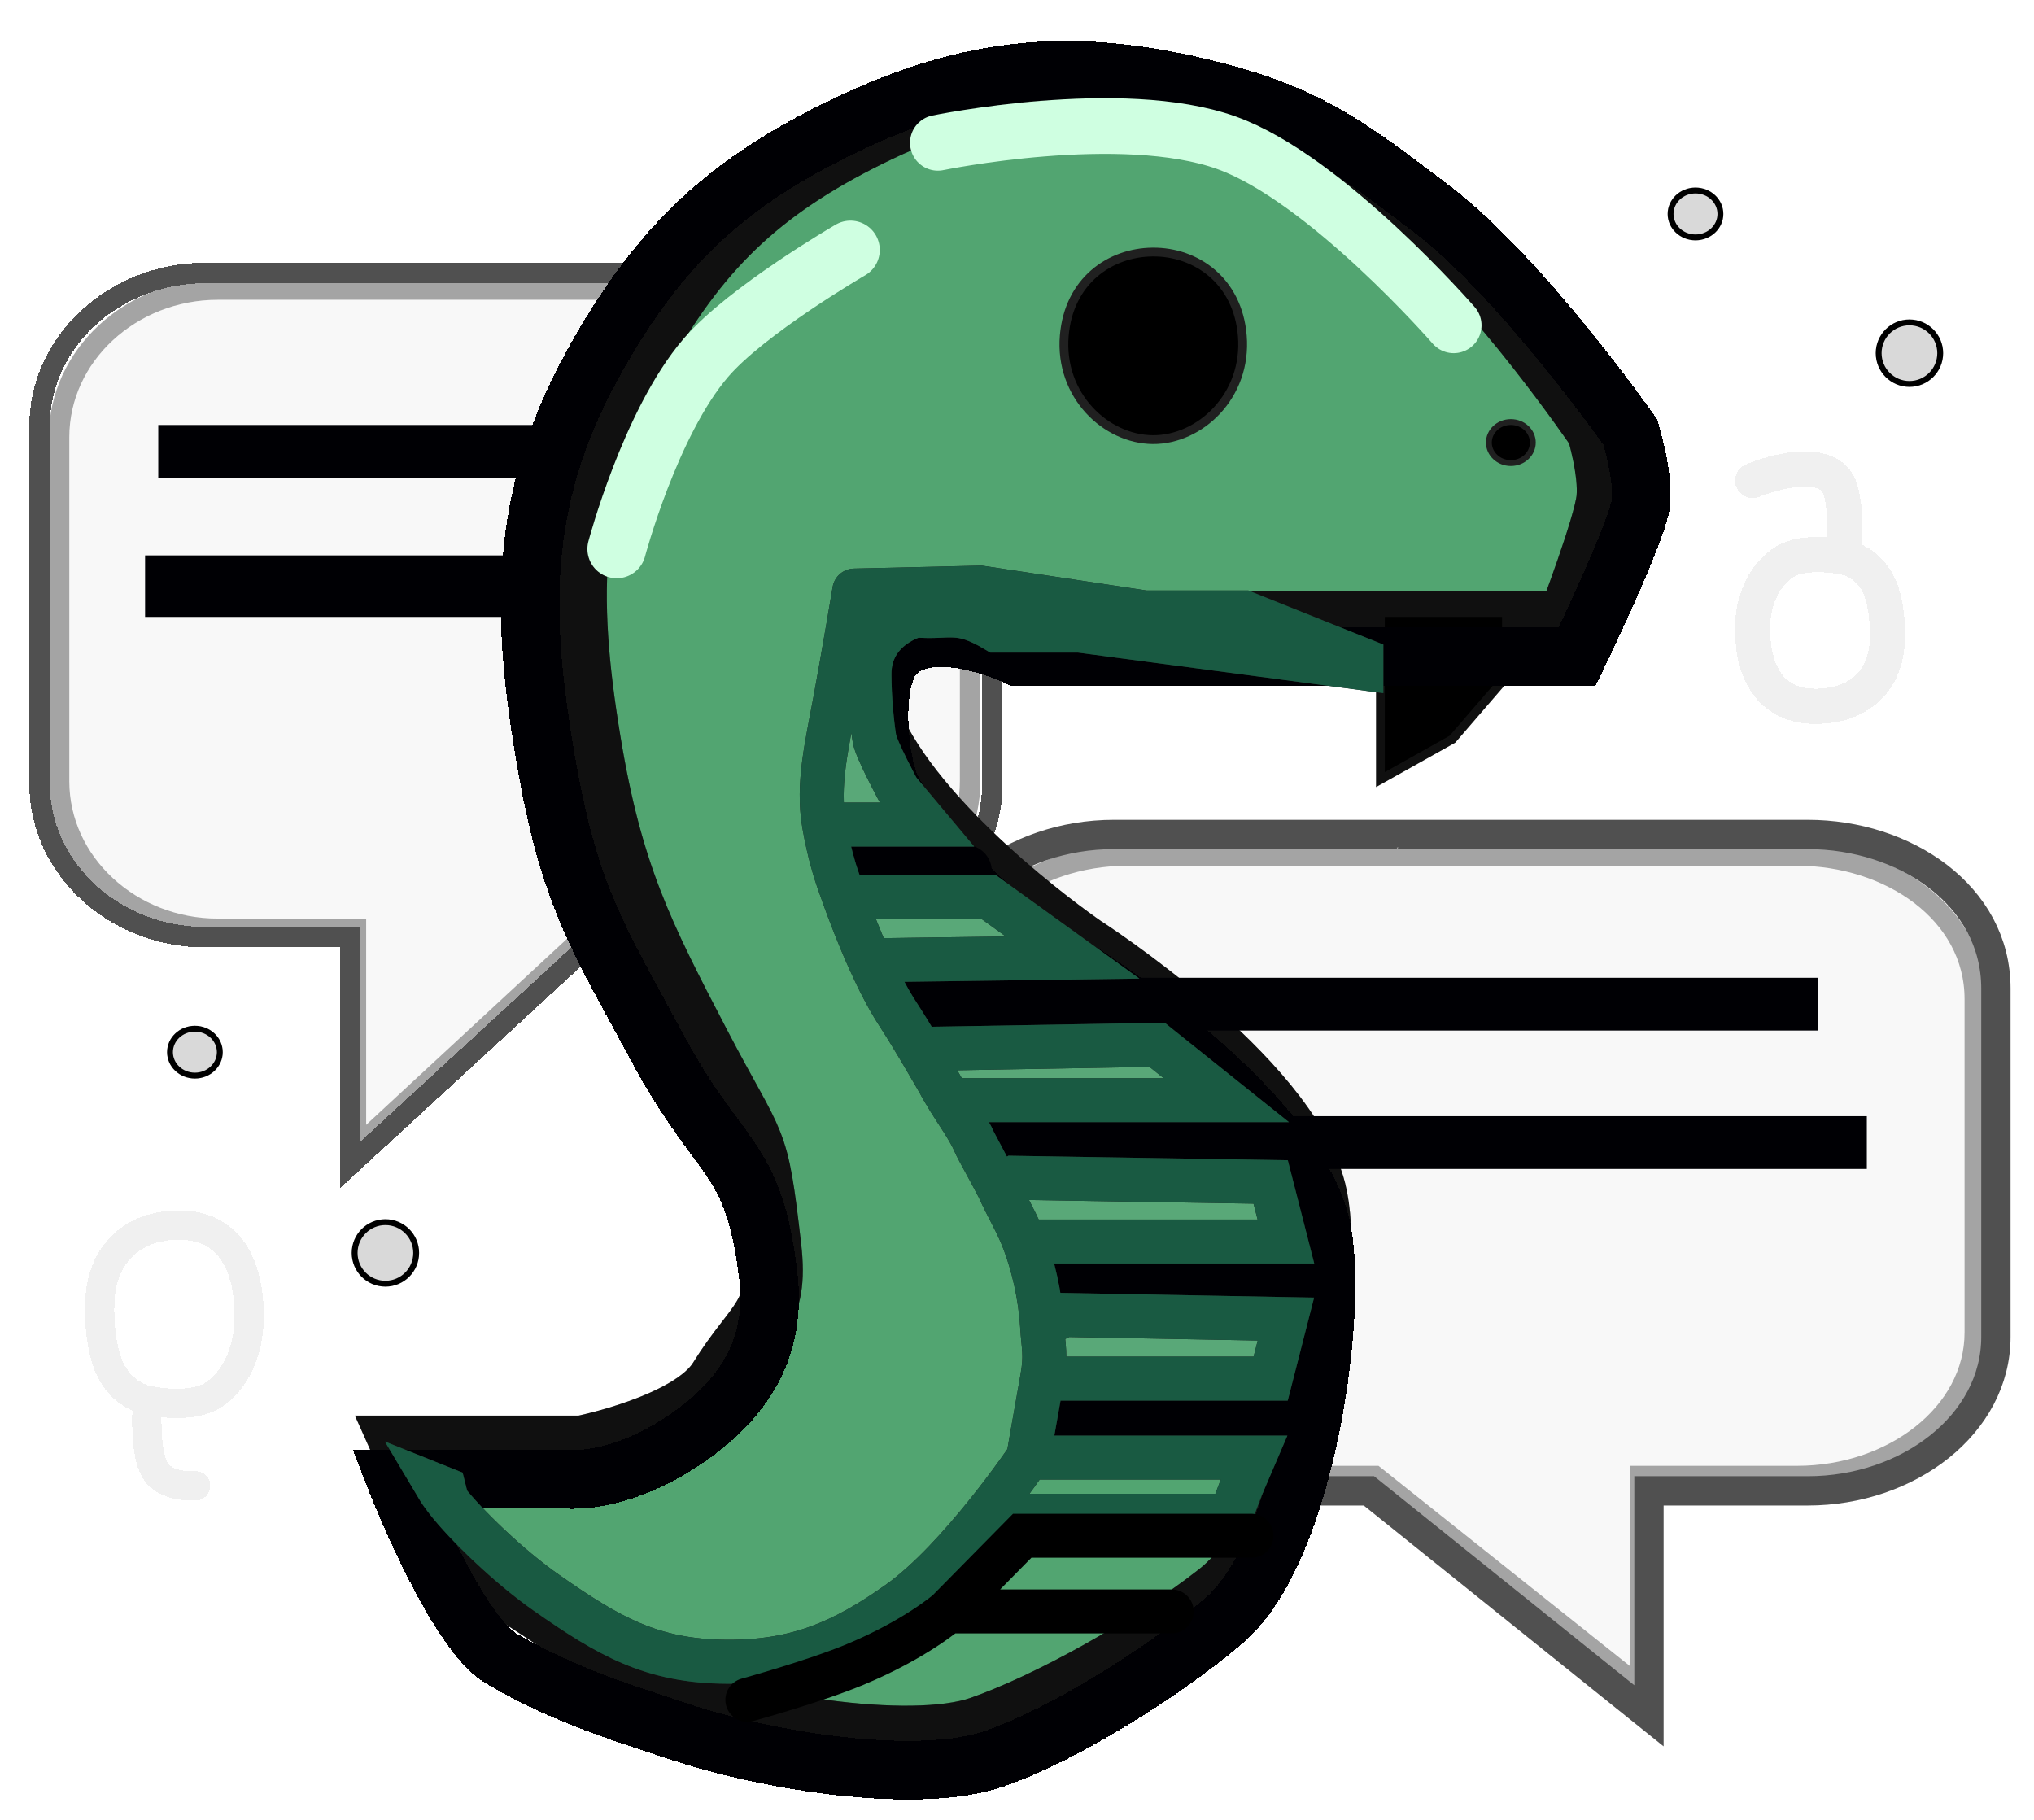 <svg width="694" height="621" viewBox="0 0 694 621" fill="none" xmlns="http://www.w3.org/2000/svg">
<path d="M553.857 571.13L469.116 503.642H384.641C352.07 503.642 324.009 482.301 324.009 454.642V340.892C324.009 313.233 352.07 291.892 384.641 291.892H477.854V295.392C477.854 291.892 477.855 291.892 477.855 291.892H477.859H477.872L477.923 291.892L478.127 291.892L478.928 291.892L482.004 291.892L493.29 291.892L530.291 291.892C559.046 291.892 592.875 291.892 613.17 291.892C644.688 291.892 673.803 311.479 673.803 340.892L673.803 454.642C673.803 482.301 645.741 503.642 613.17 503.642H559.538V568.392V575.654L553.857 571.13Z" fill="#F8F8F8" stroke="#A4A4A4" stroke-width="7"/>
<path d="M467.076 508.685H380.051C345.814 508.685 315.862 486.017 315.862 456.138V337.271C315.862 307.392 345.814 284.724 380.051 284.724H476.622V289.148C476.622 284.724 476.622 284.724 476.623 284.724H476.626H476.639L476.693 284.724L476.904 284.724L477.734 284.724L480.921 284.724L492.613 284.724L530.947 284.724C560.737 284.724 595.785 284.724 616.81 284.724C649.907 284.724 681 305.519 681 337.271L681 456.138C681 486.017 651.048 508.685 616.81 508.685H562.62V575.005V585.435L554.489 578.903L467.076 508.685Z" stroke="#505050" stroke-width="10"/>
<g filter="url(#filter0_d_835_80)">
<path d="M327.509 256.504C327.509 282.308 304.719 303.421 276.865 303.421H200.9L124.934 373.797V303.421H74.291C46.437 303.421 23.647 282.308 23.647 256.504V139.211C23.647 113.407 46.437 92.294 74.291 92.294H276.865C304.719 92.294 327.509 113.407 327.509 139.211V256.504Z" fill="#F8F8F8"/>
<path d="M121.434 306.921H74.291C44.76 306.921 20.147 284.488 20.147 256.504V139.211C20.147 111.227 44.76 88.794 74.291 88.794H276.865C306.395 88.794 331.009 111.227 331.009 139.211V256.504C331.009 284.488 306.395 306.921 276.865 306.921H202.272L127.313 376.364L121.434 381.81V373.797V306.921Z" stroke="#A4A4A4" stroke-width="7"/>
</g>
<g filter="url(#filter1_d_835_80)">
<path d="M119.535 309.755H70.017C39.203 309.755 13.5 286.492 13.5 257.449V135.433C13.5 106.389 39.203 83.126 70.017 83.126H282.088C312.902 83.126 338.605 106.389 338.605 135.433V257.449C338.605 286.492 312.902 309.755 282.088 309.755H203.927L125.406 382.04L119.535 387.444V379.465V309.755Z" stroke="#505050" stroke-width="7" shape-rendering="crispEdges"/>
</g>
<path d="M63 145H54V163H63V145ZM300 163C304.971 163 309 158.971 309 154C309 149.029 304.971 145 300 145V163ZM63 163H300V145H63V163Z" fill="#000004"/>
<path d="M60 189.5H49.5V210.5H60V189.5ZM283 210.5C288.799 210.5 293.5 205.799 293.5 200C293.5 194.201 288.799 189.5 283 189.5V210.5ZM60 210.5H283V189.5H60V210.5Z" fill="#000004"/>
<path d="M340.685 211.669H534.594C534.594 211.669 546.942 179.26 547.868 170.137C548.794 161.014 544.549 147.012 544.549 147.012C544.549 147.012 510.219 96.561 481.973 74.331L481.754 74.159C455.126 53.202 441.998 42.87 408.967 34.687C367.273 24.358 335.078 27.898 296.614 46.958C259.345 65.424 238.411 85.659 218.393 121.998C194.095 166.107 193.627 203.085 201.801 252.729C209.301 298.286 219.799 318.778 239.235 356.062C258.672 393.346 258.823 385.58 263.413 425.439C266.153 449.241 257.579 449.887 244.94 470.274C235.417 485.637 198.5 493 198.5 493H136.5C136.5 493 153.328 530.717 168.125 539.651C188.165 551.751 209.163 567.807 226.91 575.992C252.492 587.791 310.361 597.23 334.522 588.734C357.085 580.801 390.936 562.305 415.113 543.427C434.43 528.345 441.809 497.905 446.402 471.219C451.153 443.608 452.72 419.769 449.246 406.089C439.319 366.999 370.094 322.577 370.094 322.577C370.094 322.577 320.317 288.597 300.88 252.729C296.087 243.884 289.537 220.486 296.614 211.669C307.628 197.944 340.685 211.669 340.685 211.669Z" fill="#52A571"/>
<path d="M340.685 211.669H534.594C534.594 211.669 546.942 179.26 547.868 170.137C548.794 161.014 544.549 147.012 544.549 147.012C544.549 147.012 510.219 96.561 481.973 74.331L481.754 74.159C455.126 53.202 441.998 42.87 408.967 34.687C367.273 24.358 335.078 27.898 296.614 46.958C259.345 65.424 238.411 85.659 218.393 121.998C194.095 166.107 193.627 203.085 201.801 252.729C209.301 298.286 219.799 318.778 239.235 356.062C258.672 393.346 258.823 385.58 263.413 425.439C266.153 449.241 257.579 449.887 244.94 470.274C235.417 485.637 198.5 493 198.5 493H136.5C136.5 493 153.328 530.717 168.125 539.651C188.165 551.751 209.163 567.807 226.91 575.992C252.492 587.791 310.361 597.23 334.522 588.734C357.085 580.801 390.936 562.305 415.113 543.427C434.43 528.345 441.809 497.905 446.402 471.219C451.153 443.608 452.72 419.769 449.246 406.089C439.319 366.999 370.094 322.577 370.094 322.577C370.094 322.577 320.317 288.597 300.88 252.729C296.087 243.884 289.537 220.486 296.614 211.669C307.628 197.944 340.685 211.669 340.685 211.669Z" stroke="black" stroke-width="20"/>
<path d="M340.685 211.669H534.594C534.594 211.669 546.942 179.26 547.868 170.137C548.794 161.014 544.549 147.012 544.549 147.012C544.549 147.012 510.219 96.561 481.973 74.331L481.754 74.159C455.126 53.202 441.998 42.87 408.967 34.687C367.273 24.358 335.078 27.898 296.614 46.958C259.345 65.424 238.411 85.659 218.393 121.998C194.095 166.107 193.627 203.085 201.801 252.729C209.301 298.286 219.799 318.778 239.235 356.062C258.672 393.346 258.823 385.58 263.413 425.439C266.153 449.241 257.579 449.887 244.94 470.274C235.417 485.637 198.5 493 198.5 493H136.5C136.5 493 153.328 530.717 168.125 539.651C188.165 551.751 209.163 567.807 226.91 575.992C252.492 587.791 310.361 597.23 334.522 588.734C357.085 580.801 390.936 562.305 415.113 543.427C434.43 528.345 441.809 497.905 446.402 471.219C451.153 443.608 452.72 419.769 449.246 406.089C439.319 366.999 370.094 322.577 370.094 322.577C370.094 322.577 320.317 288.597 300.88 252.729C296.087 243.884 289.537 220.486 296.614 211.669C307.628 197.944 340.685 211.669 340.685 211.669Z" stroke="#2E2E2E" stroke-opacity="0.35" stroke-width="20"/>
<path d="M363.124 114.562C364.669 95.912 378.639 86.123 393.294 86.001C408.079 85.878 422.322 95.745 423.877 114.562C425.572 135.067 409.405 150.139 393.294 149.999C377.302 149.86 361.437 134.914 363.124 114.562Z" fill="black" stroke="#202020" stroke-width="3"/>
<path d="M471 266V209H514V230.85L495.571 252.225L471 266Z" fill="black" stroke="#101010" stroke-width="3"/>
<g filter="url(#filter2_d_835_80)">
<path d="M347.026 211.94H538.181C538.181 211.94 558.857 169.144 559.857 159.603C560.857 150.061 556.272 135.418 556.272 135.418C556.272 135.418 519.185 82.656 488.672 59.407L488.436 59.228C459.669 37.311 445.487 26.506 409.804 17.948C364.762 7.145 329.983 10.848 288.429 30.78C248.168 50.093 225.553 71.255 203.928 109.258C177.679 155.388 177.174 194.06 186.004 245.978C194.107 293.623 203.651 307.186 224.648 346.178C245.646 385.17 257.163 381.538 262.121 423.224C265.081 448.116 253.781 465.996 232.607 479.944C210.314 494.63 193.343 492.739 193.343 492.739H135C135 492.739 155.149 544.598 171.134 553.942C192.782 566.596 212.619 572.515 232.607 579.114C262.346 588.932 312.861 597.07 338.962 588.186C363.336 579.889 398.419 557.511 417.701 540.919C446.38 516.24 457.322 431.537 450.43 405.262C439.706 364.381 367.809 319.026 367.809 319.026C367.809 319.026 325.764 295.773 304.767 258.262C299.589 249.011 297.122 221.161 304.767 211.94C316.666 197.587 347.026 211.94 347.026 211.94Z" stroke="black" stroke-width="20" shape-rendering="crispEdges"/>
<path d="M347.026 211.94H538.181C538.181 211.94 558.857 169.144 559.857 159.603C560.857 150.061 556.272 135.418 556.272 135.418C556.272 135.418 519.185 82.656 488.672 59.407L488.436 59.228C459.669 37.311 445.487 26.506 409.804 17.948C364.762 7.145 329.983 10.848 288.429 30.78C248.168 50.093 225.553 71.255 203.928 109.258C177.679 155.388 177.174 194.06 186.004 245.978C194.107 293.623 203.651 307.186 224.648 346.178C245.646 385.17 257.163 381.538 262.121 423.224C265.081 448.116 253.781 465.996 232.607 479.944C210.314 494.63 193.343 492.739 193.343 492.739H135C135 492.739 155.149 544.598 171.134 553.942C192.782 566.596 212.619 572.515 232.607 579.114C262.346 588.932 312.861 597.07 338.962 588.186C363.336 579.889 398.419 557.511 417.701 540.919C446.38 516.24 457.322 431.537 450.43 405.262C439.706 364.381 367.809 319.026 367.809 319.026C367.809 319.026 325.764 295.773 304.767 258.262C299.589 249.011 297.122 221.161 304.767 211.94C316.666 197.587 347.026 211.94 347.026 211.94Z" stroke="#000004" stroke-width="20" shape-rendering="crispEdges"/>
</g>
<path d="M523 151C523 154.81 519.7 158 515.5 158C511.3 158 508 154.81 508 151C508 147.19 511.3 144 515.5 144C519.7 144 523 147.19 523 151Z" fill="black" stroke="#202020" stroke-width="2"/>
<path d="M496 111C496 111 452.446 60.906 418.522 48.732C382.582 35.835 320 48.732 320 48.732" stroke="#CFFFE1" stroke-width="19" stroke-linecap="round"/>
<path d="M290.18 85.281C290.18 85.281 254.721 105.853 240.802 122.122C221.81 144.321 210.416 187.302 210.416 187.302" stroke="#CFFFE1" stroke-width="20" stroke-linecap="round"/>
<path d="M291.425 288.281H282.425V306.281H291.425V288.281ZM329.408 306.281C334.378 306.281 338.408 302.251 338.408 297.281C338.408 292.31 334.378 288.281 329.408 288.281V306.281ZM291.425 306.281H329.408V288.281H291.425V306.281Z" fill="#000004"/>
<path d="M314.215 342.623H611.185" stroke="#000004" stroke-width="18" stroke-linecap="square"/>
<path d="M338.903 389.855H627.961" stroke="#000004" stroke-width="18" stroke-linecap="square"/>
<path d="M363.592 428.087H354.592V446.087H363.592V428.087ZM440.507 446.087C445.478 446.087 449.507 442.058 449.507 437.087C449.507 432.117 445.478 428.087 440.507 428.087V446.087ZM363.592 446.087H440.507V428.087H363.592V446.087Z" fill="#000004"/>
<path d="M358.844 472.875H348.344V493.875H358.844V472.875ZM432.911 493.875C438.71 493.875 443.411 489.174 443.411 483.375C443.411 477.576 438.71 472.875 432.911 472.875V493.875ZM358.844 493.875H432.911V472.875H358.844V493.875Z" fill="#000004"/>
<path d="M368.326 215.178H339.967C326.911 207.345 324.143 211.022 312.5 210C312.5 210 296.66 214 296.66 230C296.66 237.904 297.565 247.17 298.354 252C298.962 255.725 306.409 269.5 306.409 269.5L316.331 281.344H281.182C282.883 291.1 285.14 297.885 285.14 297.885C285.14 297.885 286.163 301.05 287.923 305.92H337.131L365.963 326.715L296.66 327.66C299.625 334.237 302.958 340.811 306.409 346.091C308.692 349.584 311.331 353.913 313.709 357.907L394.794 356.489L418.427 375.393H323.897C325.742 378.443 330.678 385.444 332.405 389.572L337.796 399.777C339.085 402.131 340.207 404.203 340.644 405.168L346.112 401.86L433.551 403.277L438.751 423.6H349.42C352.389 431.392 354.937 441.894 355.565 452.429L363.127 448.648L438.751 450.066L433.551 470.389H355.565C353.301 482.94 350.838 497.327 350.838 497.327C350.838 497.327 327.358 532.158 306.409 546.952C287.899 560.023 272.116 567.134 248 567C222.289 566.857 207.579 558.221 186.5 543.5C173.483 534.41 159.006 520.304 152.5 512C150.29 509.179 149 507 149 507L151.5 508L152.5 512C159.006 520.304 173.483 534.41 186.5 543.5C207.579 558.221 222.289 566.857 248 567C272.116 567.134 287.899 560.023 306.409 546.952C327.358 532.158 350.838 497.327 350.838 497.327C350.838 497.327 353.301 482.94 355.565 470.389C357.037 462.225 356.007 459.854 355.565 452.429C354.937 441.894 352.389 431.392 349.42 423.6C346.85 416.852 344.071 412.727 340.644 405.168L337.796 399.777C335.69 395.93 333.14 391.329 332.405 389.572C330.678 385.444 325.742 378.443 323.897 375.393C320.533 369.832 320.589 369.722 320.589 369.722C320.589 369.722 317.477 364.234 313.709 357.907C311.331 353.913 308.692 349.584 306.409 346.091C302.958 340.811 299.625 334.237 296.66 327.66C293.046 319.64 289.98 311.614 287.923 305.92C286.163 301.05 285.14 297.885 285.14 297.885C285.14 297.885 282.883 291.1 281.182 281.344C278.789 267.618 282.117 254.446 285.14 238C287.923 222.863 291.5 201.5 291.5 201.5L334.5 200.5L390.693 208.986H424.5L464.5 225V227.939L368.326 215.178Z" fill="#59A878"/>
<path d="M291.5 201.5C291.5 201.5 287.923 222.863 285.14 238C282.117 254.446 278.789 267.618 281.182 281.344M291.5 201.5L334.5 200.5L390.693 208.986H424.5L464.5 225V227.939L368.326 215.178H339.967C326.911 207.345 324.143 211.022 312.5 210M291.5 201.5C294.029 202.006 309.391 209.727 312.5 210M332.405 389.572C333.59 392.405 339.493 402.628 340.644 405.168M332.405 389.572L340.644 405.168M332.405 389.572C330.678 385.444 325.742 378.443 323.897 375.393M355.565 452.429L363.127 448.648L438.751 450.066L433.551 470.389H355.565M355.565 452.429C356.007 459.854 357.037 462.225 355.565 470.389M355.565 452.429C354.937 441.894 352.389 431.392 349.42 423.6M350.838 497.327H427.88L423.626 507.252L419.845 517.177H344.694M350.838 497.327C350.838 497.327 353.301 482.94 355.565 470.389M350.838 497.327C350.838 497.327 327.358 532.158 306.409 546.952C287.899 560.023 272.116 567.134 248 567C222.289 566.857 207.579 558.221 186.5 543.5C173.483 534.41 159.006 520.304 152.5 512M340.644 405.168L346.112 401.86L433.551 403.277L438.751 423.6H349.42M340.644 405.168C344.071 412.727 346.85 416.852 349.42 423.6M313.709 357.907C311.331 353.913 308.692 349.584 306.409 346.091C302.958 340.811 299.625 334.237 296.66 327.66M313.709 357.907C317.477 364.234 320.589 369.722 320.589 369.722C320.589 369.722 320.533 369.832 323.897 375.393M313.709 357.907L394.794 356.489L418.427 375.393H323.897M296.66 327.66L365.963 326.715L337.131 305.92H287.923M296.66 327.66C293.046 319.64 289.98 311.614 287.923 305.92M287.923 305.92C286.163 301.05 285.14 297.885 285.14 297.885C285.14 297.885 282.883 291.1 281.182 281.344M281.182 281.344H316.331L306.409 269.5C306.409 269.5 298.962 255.725 298.354 252C297.565 247.17 296.66 237.904 296.66 230C296.66 214 312.5 210 312.5 210M152.5 512C150.29 509.179 149 507 149 507L151.5 508L152.5 512Z" stroke="#232323" stroke-width="15" stroke-linecap="round"/>
<path d="M291.5 201.5C291.5 201.5 287.923 222.863 285.14 238C282.117 254.446 278.789 267.618 281.182 281.344M291.5 201.5L334.5 200.5L390.693 208.986H424.5L464.5 225V227.939L368.326 215.178H339.967C326.911 207.345 324.143 211.022 312.5 210M291.5 201.5C294.029 202.006 309.391 209.727 312.5 210M332.405 389.572C333.59 392.405 339.493 402.628 340.644 405.168M332.405 389.572L340.644 405.168M332.405 389.572C330.678 385.444 325.742 378.443 323.897 375.393M355.565 452.429L363.127 448.648L438.751 450.066L433.551 470.389H355.565M355.565 452.429C356.007 459.854 357.037 462.225 355.565 470.389M355.565 452.429C354.937 441.894 352.389 431.392 349.42 423.6M350.838 497.327H427.88L423.626 507.252L419.845 517.177H344.694M350.838 497.327C350.838 497.327 353.301 482.94 355.565 470.389M350.838 497.327C350.838 497.327 327.358 532.158 306.409 546.952C287.899 560.023 272.116 567.134 248 567C222.289 566.857 207.579 558.221 186.5 543.5C173.483 534.41 159.006 520.304 152.5 512M340.644 405.168L346.112 401.86L433.551 403.277L438.751 423.6H349.42M340.644 405.168C344.071 412.727 346.85 416.852 349.42 423.6M313.709 357.907C311.331 353.913 308.692 349.584 306.409 346.091C302.958 340.811 299.625 334.237 296.66 327.66M313.709 357.907C317.477 364.234 320.589 369.722 320.589 369.722C320.589 369.722 320.533 369.832 323.897 375.393M313.709 357.907L394.794 356.489L418.427 375.393H323.897M296.66 327.66L365.963 326.715L337.131 305.92H287.923M296.66 327.66C293.046 319.64 289.98 311.614 287.923 305.92M287.923 305.92C286.163 301.05 285.14 297.885 285.14 297.885C285.14 297.885 282.883 291.1 281.182 281.344M281.182 281.344H316.331L306.409 269.5C306.409 269.5 298.962 255.725 298.354 252C297.565 247.17 296.66 237.904 296.66 230C296.66 214 312.5 210 312.5 210M152.5 512C150.29 509.179 149 507 149 507L151.5 508L152.5 512Z" stroke="#195A42" stroke-width="15" stroke-linecap="round"/>
<path d="M427 524H348.775L323.329 549.819M255 580C255 580 277.818 573.728 291.756 567.927C312.405 559.334 323.329 549.819 323.329 549.819M399.783 549.819H323.329" stroke="black" stroke-width="15" stroke-linecap="round"/>
<g filter="url(#filter3_d_835_80)">
<path d="M75.762 497.963C75.762 497.963 65.243 498.815 61.735 492.35C57.921 485.321 59.347 468.776 59.347 468.776M59.347 468.776C59.347 468.776 74.131 472.179 82.029 466.811C90.391 461.129 93.691 450.638 93.968 441.835C94.457 426.257 89.491 409 70.092 409C54.632 409 44.628 418.377 43.231 432.854C42.525 440.172 43.333 452.427 47.111 459.235C51.784 467.653 59.347 468.776 59.347 468.776Z" stroke="#F0F0F0" stroke-width="10" stroke-linecap="round" shape-rendering="crispEdges"/>
</g>
<g filter="url(#filter4_d_835_80)">
<path d="M607.029 154.972C607.029 154.972 628.113 146.035 635.412 154.972C639.815 160.363 638.255 181.122 638.255 181.122M638.255 181.122C638.255 181.122 624.921 178.226 617.797 182.795C610.256 187.631 607.278 196.56 607.029 204.053C606.588 217.312 611.067 232 628.564 232C642.508 232 651.531 224.019 652.792 211.697C653.428 205.468 652.7 195.037 649.292 189.243C645.078 182.078 638.255 181.122 638.255 181.122Z" stroke="#F0F0F0" stroke-width="12" stroke-linecap="round" shape-rendering="crispEdges"/>
</g>
<g filter="url(#filter5_d_835_80)">
<ellipse cx="72.5" cy="357" rx="9.5" ry="9" fill="#D9D9D9"/>
<path d="M81 357C81 361.368 77.246 365 72.5 365C67.754 365 64 361.368 64 357C64 352.632 67.754 349 72.5 349C77.246 349 81 352.632 81 357Z" stroke="black" stroke-width="2"/>
</g>
<g filter="url(#filter6_d_835_80)">
<circle cx="137.5" cy="425.5" r="11.5" fill="#D9D9D9"/>
<circle cx="137.5" cy="425.5" r="10.5" stroke="black" stroke-width="2"/>
</g>
<g filter="url(#filter7_d_835_80)">
<ellipse cx="584.5" cy="71" rx="9.5" ry="9" fill="#D9D9D9"/>
<path d="M593 71C593 75.368 589.246 79 584.5 79C579.754 79 576 75.368 576 71C576 66.632 579.754 63 584.5 63C589.246 63 593 66.632 593 71Z" stroke="black" stroke-width="2"/>
</g>
<g filter="url(#filter8_d_835_80)">
<circle cx="657.5" cy="118.5" r="11.5" fill="#D9D9D9"/>
<circle cx="657.5" cy="118.5" r="10.5" stroke="black" stroke-width="2"/>
</g>
<defs>
<filter id="filter0_d_835_80" x="12.647" y="85.294" width="325.862" height="318.53" filterUnits="userSpaceOnUse" color-interpolation-filters="sRGB">
<feFlood flood-opacity="0" result="BackgroundImageFix"/>
<feColorMatrix in="SourceAlpha" type="matrix" values="0 0 0 0 0 0 0 0 0 0 0 0 0 0 0 0 0 0 127 0" result="hardAlpha"/>
<feOffset dy="10"/>
<feGaussianBlur stdDeviation="2"/>
<feComposite in2="hardAlpha" operator="out"/>
<feColorMatrix type="matrix" values="0 0 0 0 0 0 0 0 0 0 0 0 0 0 0 0 0 0 0.28 0"/>
<feBlend mode="normal" in2="BackgroundImageFix" result="effect1_dropShadow_835_80"/>
<feBlend mode="normal" in="SourceGraphic" in2="effect1_dropShadow_835_80" result="shape"/>
</filter>
<filter id="filter1_d_835_80" x="6" y="79.626" width="340.105" height="329.797" filterUnits="userSpaceOnUse" color-interpolation-filters="sRGB">
<feFlood flood-opacity="0" result="BackgroundImageFix"/>
<feColorMatrix in="SourceAlpha" type="matrix" values="0 0 0 0 0 0 0 0 0 0 0 0 0 0 0 0 0 0 127 0" result="hardAlpha"/>
<feOffset dy="10"/>
<feGaussianBlur stdDeviation="2"/>
<feComposite in2="hardAlpha" operator="out"/>
<feColorMatrix type="matrix" values="0 0 0 0 0 0 0 0 0 0 0 0 0 0 0 0 0 0 0.28 0"/>
<feBlend mode="normal" in2="BackgroundImageFix" result="effect1_dropShadow_835_80"/>
<feBlend mode="normal" in="SourceGraphic" in2="effect1_dropShadow_835_80" result="shape"/>
</filter>
<filter id="filter2_d_835_80" x="113.386" y="2.001" width="463.612" height="619" filterUnits="userSpaceOnUse" color-interpolation-filters="sRGB">
<feFlood flood-opacity="0" result="BackgroundImageFix"/>
<feColorMatrix in="SourceAlpha" type="matrix" values="0 0 0 0 0 0 0 0 0 0 0 0 0 0 0 0 0 0 127 0" result="hardAlpha"/>
<feOffset dy="12"/>
<feGaussianBlur stdDeviation="3.5"/>
<feComposite in2="hardAlpha" operator="out"/>
<feColorMatrix type="matrix" values="0 0 0 0 0 0 0 0 0 0 0 0 0 0 0 0 0 0 0.59 0"/>
<feBlend mode="normal" in2="BackgroundImageFix" result="effect1_dropShadow_835_80"/>
<feBlend mode="normal" in="SourceGraphic" in2="effect1_dropShadow_835_80" result="shape"/>
</filter>
<filter id="filter3_d_835_80" x="29" y="404" width="70" height="108" filterUnits="userSpaceOnUse" color-interpolation-filters="sRGB">
<feFlood flood-opacity="0" result="BackgroundImageFix"/>
<feColorMatrix in="SourceAlpha" type="matrix" values="0 0 0 0 0 0 0 0 0 0 0 0 0 0 0 0 0 0 127 0" result="hardAlpha"/>
<feOffset dx="-9" dy="9"/>
<feComposite in2="hardAlpha" operator="out"/>
<feColorMatrix type="matrix" values="0 0 0 0 0 0 0 0 0 0 0 0 0 0 0 0 0 0 0.44 0"/>
<feBlend mode="normal" in2="BackgroundImageFix" result="effect1_dropShadow_835_80"/>
<feBlend mode="normal" in="SourceGraphic" in2="effect1_dropShadow_835_80" result="shape"/>
</filter>
<filter id="filter4_d_835_80" x="592" y="145" width="67" height="102" filterUnits="userSpaceOnUse" color-interpolation-filters="sRGB">
<feFlood flood-opacity="0" result="BackgroundImageFix"/>
<feColorMatrix in="SourceAlpha" type="matrix" values="0 0 0 0 0 0 0 0 0 0 0 0 0 0 0 0 0 0 127 0" result="hardAlpha"/>
<feOffset dx="-9" dy="9"/>
<feComposite in2="hardAlpha" operator="out"/>
<feColorMatrix type="matrix" values="0 0 0 0 0 0 0 0 0 0 0 0 0 0 0 0 0 0 0.44 0"/>
<feBlend mode="normal" in2="BackgroundImageFix" result="effect1_dropShadow_835_80"/>
<feBlend mode="normal" in="SourceGraphic" in2="effect1_dropShadow_835_80" result="shape"/>
</filter>
<filter id="filter5_d_835_80" x="57" y="348" width="25" height="20" filterUnits="userSpaceOnUse" color-interpolation-filters="sRGB">
<feFlood flood-opacity="0" result="BackgroundImageFix"/>
<feColorMatrix in="SourceAlpha" type="matrix" values="0 0 0 0 0 0 0 0 0 0 0 0 0 0 0 0 0 0 127 0" result="hardAlpha"/>
<feOffset dx="-6" dy="2"/>
<feComposite in2="hardAlpha" operator="out"/>
<feColorMatrix type="matrix" values="0 0 0 0 0 0 0 0 0 0 0 0 0 0 0 0 0 0 0.29 0"/>
<feBlend mode="normal" in2="BackgroundImageFix" result="effect1_dropShadow_835_80"/>
<feBlend mode="normal" in="SourceGraphic" in2="effect1_dropShadow_835_80" result="shape"/>
</filter>
<filter id="filter6_d_835_80" x="120" y="414" width="29" height="25" filterUnits="userSpaceOnUse" color-interpolation-filters="sRGB">
<feFlood flood-opacity="0" result="BackgroundImageFix"/>
<feColorMatrix in="SourceAlpha" type="matrix" values="0 0 0 0 0 0 0 0 0 0 0 0 0 0 0 0 0 0 127 0" result="hardAlpha"/>
<feOffset dx="-6" dy="2"/>
<feComposite in2="hardAlpha" operator="out"/>
<feColorMatrix type="matrix" values="0 0 0 0 0 0 0 0 0 0 0 0 0 0 0 0 0 0 0.29 0"/>
<feBlend mode="normal" in2="BackgroundImageFix" result="effect1_dropShadow_835_80"/>
<feBlend mode="normal" in="SourceGraphic" in2="effect1_dropShadow_835_80" result="shape"/>
</filter>
<filter id="filter7_d_835_80" x="569" y="62" width="25" height="20" filterUnits="userSpaceOnUse" color-interpolation-filters="sRGB">
<feFlood flood-opacity="0" result="BackgroundImageFix"/>
<feColorMatrix in="SourceAlpha" type="matrix" values="0 0 0 0 0 0 0 0 0 0 0 0 0 0 0 0 0 0 127 0" result="hardAlpha"/>
<feOffset dx="-6" dy="2"/>
<feComposite in2="hardAlpha" operator="out"/>
<feColorMatrix type="matrix" values="0 0 0 0 0 0 0 0 0 0 0 0 0 0 0 0 0 0 0.29 0"/>
<feBlend mode="normal" in2="BackgroundImageFix" result="effect1_dropShadow_835_80"/>
<feBlend mode="normal" in="SourceGraphic" in2="effect1_dropShadow_835_80" result="shape"/>
</filter>
<filter id="filter8_d_835_80" x="640" y="107" width="29" height="25" filterUnits="userSpaceOnUse" color-interpolation-filters="sRGB">
<feFlood flood-opacity="0" result="BackgroundImageFix"/>
<feColorMatrix in="SourceAlpha" type="matrix" values="0 0 0 0 0 0 0 0 0 0 0 0 0 0 0 0 0 0 127 0" result="hardAlpha"/>
<feOffset dx="-6" dy="2"/>
<feComposite in2="hardAlpha" operator="out"/>
<feColorMatrix type="matrix" values="0 0 0 0 0 0 0 0 0 0 0 0 0 0 0 0 0 0 0.29 0"/>
<feBlend mode="normal" in2="BackgroundImageFix" result="effect1_dropShadow_835_80"/>
<feBlend mode="normal" in="SourceGraphic" in2="effect1_dropShadow_835_80" result="shape"/>
</filter>
</defs>
</svg>

